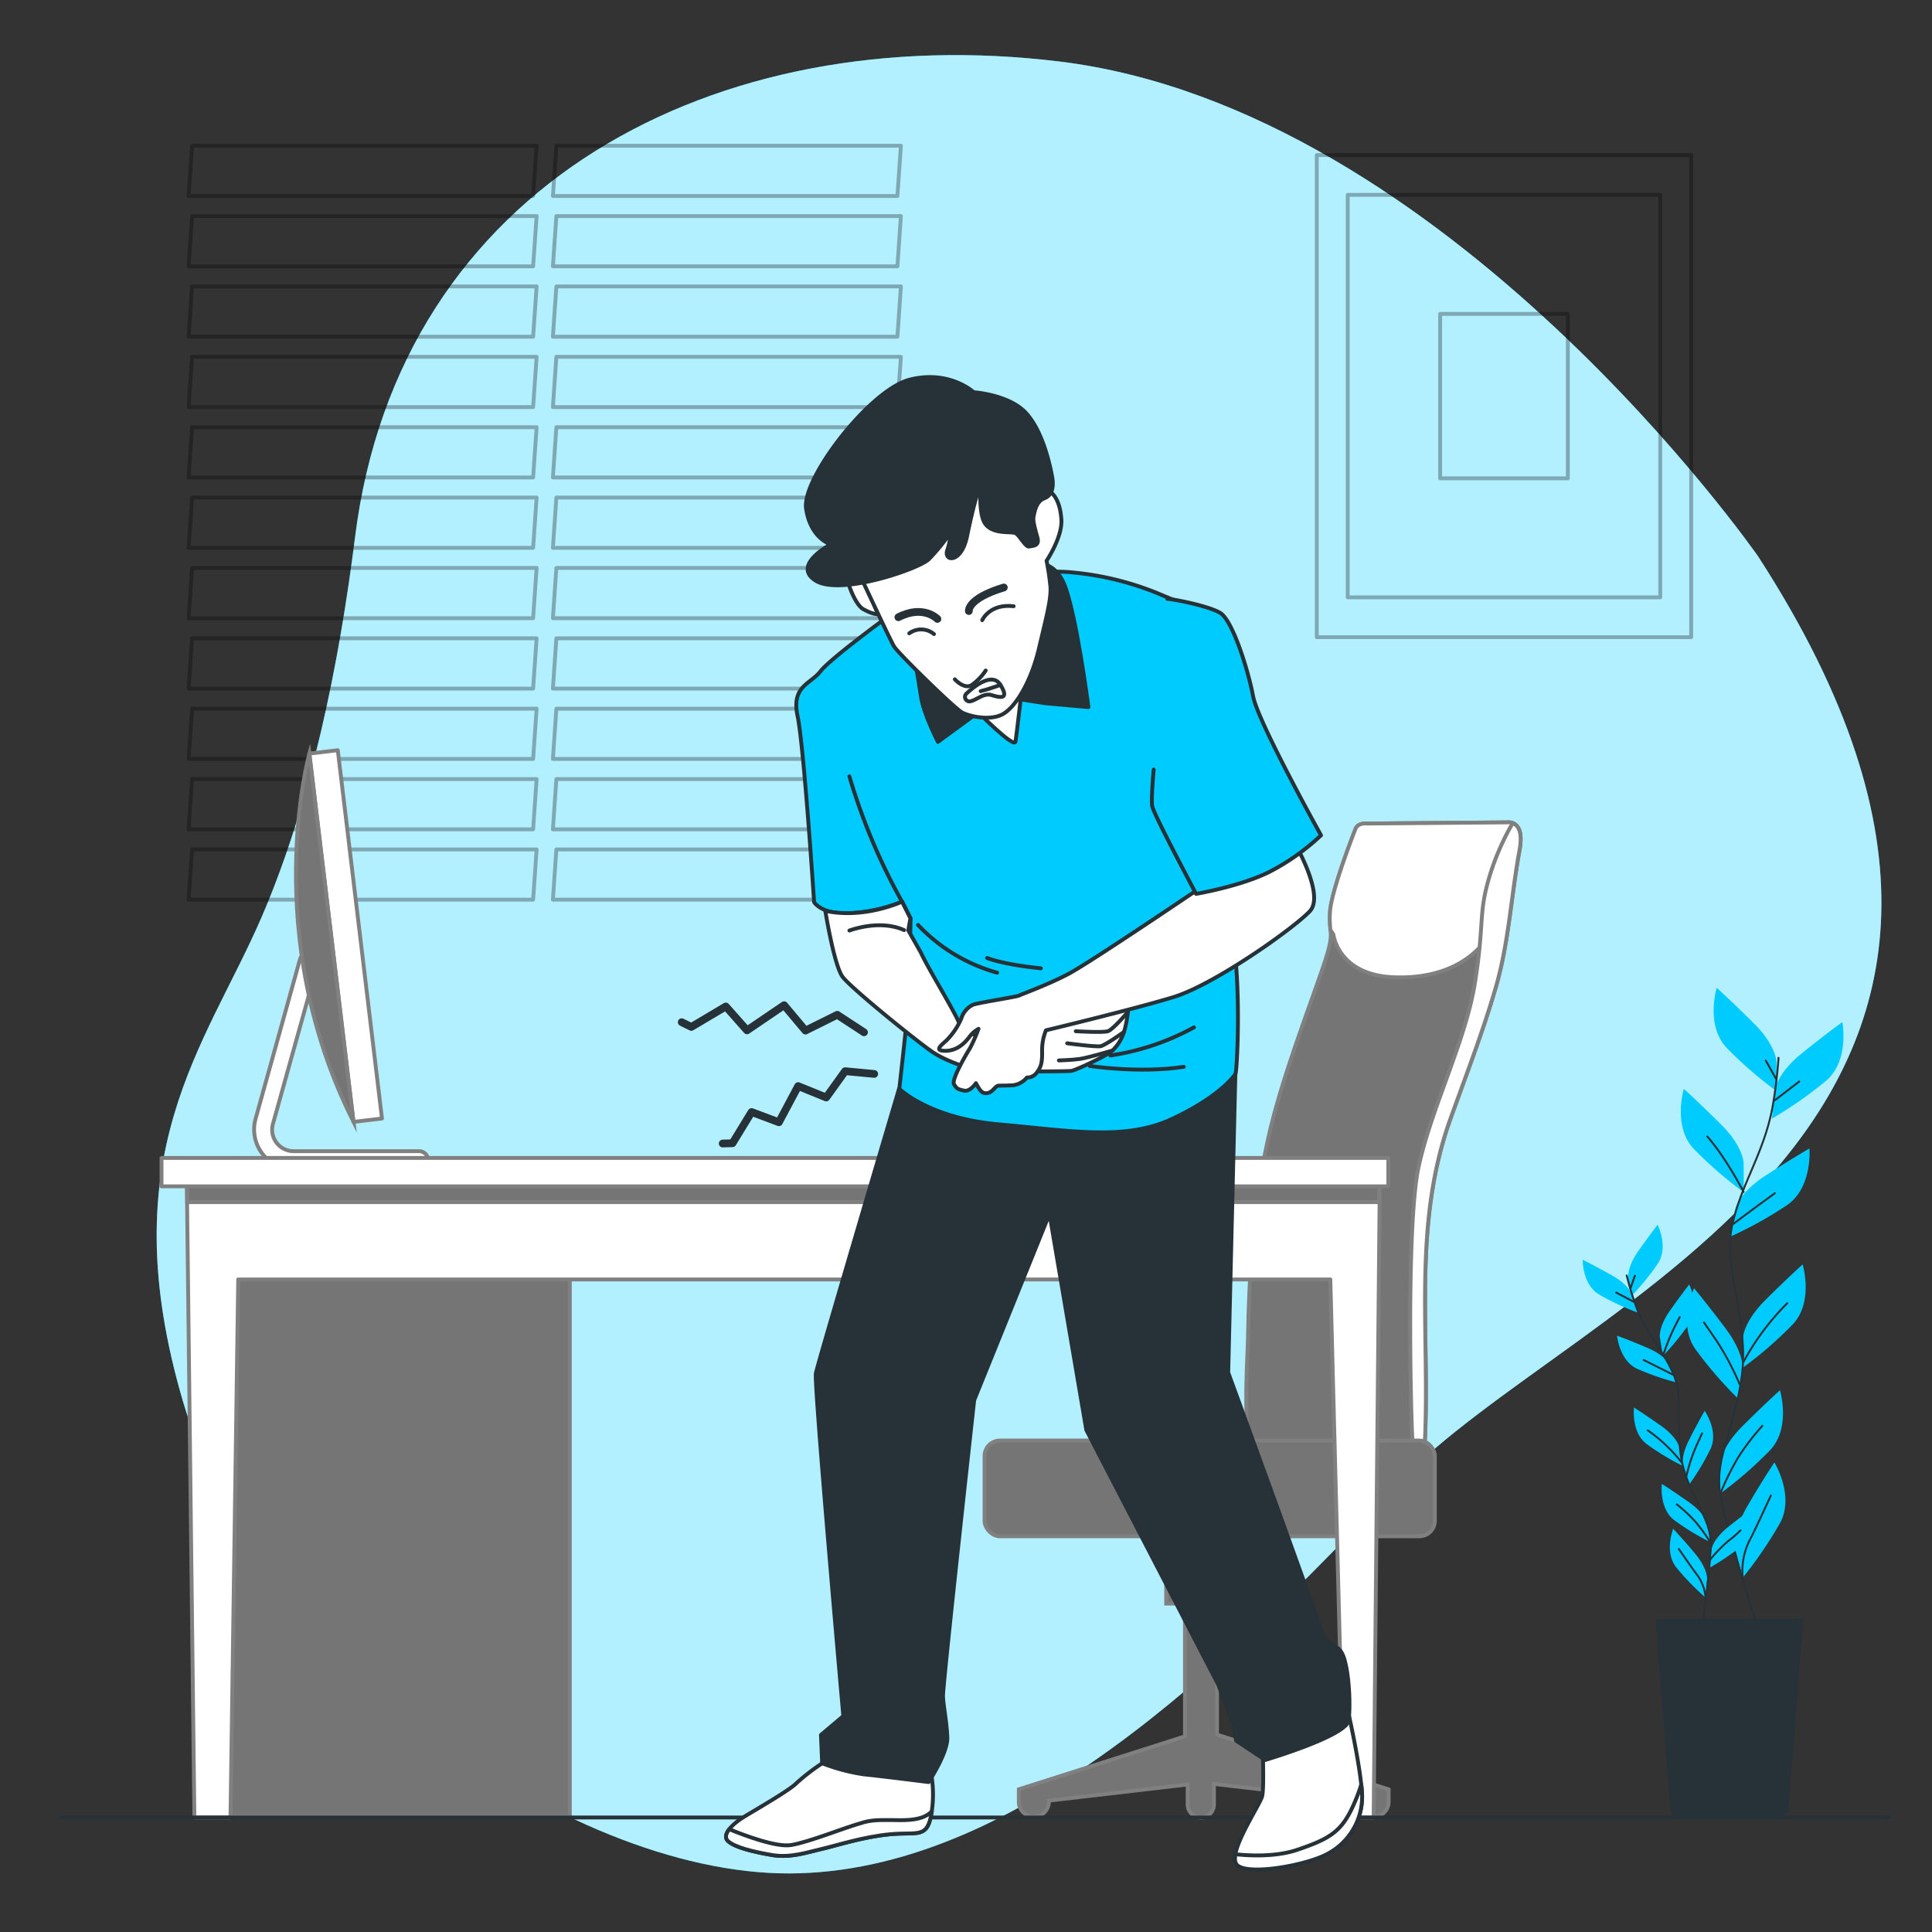 <svg xmlns="http://www.w3.org/2000/svg" viewBox="0 0 500 500"><rect x="0" y="0" width="500" height="500" fill="#333333" stroke="none"/><g id="freepik--background-simple--inject-40"><path d="M455,144S374.58,28.2,274.2,15.92C185.59,5.08,103.34,47.45,91.89,139c-4.08,32.62-11.35,68.71-24.24,98.48C53.18,270.88,28.49,298.67,47.4,362.84s98.76,122.12,156.82,122S316.8,431.92,361.79,383.93,550.05,290.84,455,144Z" style="fill:#00CBFF"></path><path d="M455,144S374.58,28.2,274.2,15.92C185.59,5.08,103.34,47.45,91.89,139c-4.08,32.62-11.35,68.71-24.24,98.48C53.18,270.88,28.49,298.67,47.4,362.84s98.76,122.12,156.82,122S316.8,431.92,361.79,383.93,550.05,290.84,455,144Z" style="fill:#fff;opacity:0.7"></path></g><g id="freepik--Plant--inject-40"><path d="M459.75,274.84s0-4.18-5.85-10-9.62-9.2-9.62-9.2-2.93,9.62,2.51,15.47a101.92,101.92,0,0,0,13,11.29Z" style="fill:#00CBFF"></path><path d="M451.25,301s0-4.18-5.85-10-9.62-9.2-9.62-9.2-2.93,9.62,2.51,15.47a102.68,102.68,0,0,0,13,11.29Z" style="fill:#00CBFF"></path><path d="M459.38,282s.45-4.16,6.89-9.36,10.53-8.13,10.53-8.13,1.9,9.87-4.13,15.12a103.51,103.51,0,0,1-14.08,9.86Z" style="fill:#00CBFF"></path><path d="M449.12,312.8s.87-4.08,7.83-8.58,11.33-7,11.33-7,.85,10-5.7,14.6a102.06,102.06,0,0,1-15,8.32Z" style="fill:#00CBFF"></path><path d="M451.05,346.43s0-4.18,5.85-10,9.62-9.2,9.62-9.2,2.93,9.61-2.51,15.47a102.85,102.85,0,0,1-13,11.29Z" style="fill:#00CBFF"></path><path d="M451,354.64s.6-4.14-4.37-10.77-8.21-10.47-8.21-10.47-4.27,9.11.28,15.67a102.73,102.73,0,0,0,11.23,13Z" style="fill:#00CBFF"></path><path d="M445.18,379s0-4.18,5.85-10,9.62-9.2,9.62-9.2,2.93,9.62-2.51,15.47a102.43,102.43,0,0,1-13,11.3Z" style="fill:#00CBFF"></path><path d="M449.09,401s-1.06-4,3.12-11.19,7-11.33,7-11.33,5.27,8.56,1.5,15.6A103.1,103.1,0,0,1,451,408.31Z" style="fill:#00CBFF"></path><path d="M460.28,273.77a119.29,119.29,0,0,1-1.6,13c-2.32,12-8.1,19.67-10.42,30.47s4.33,24.72,2.55,38.59-7.17,21.59-5.63,30.84S454.82,421,454.82,421" style="fill:none;stroke:#263238;stroke-linecap:round;stroke-linejoin:round;stroke-width:0.5px"></path><line x1="459.33" y1="284.74" x2="465.64" y2="279.9" style="fill:none;stroke:#263238;stroke-linecap:round;stroke-linejoin:round;stroke-width:0.5px"></line><line x1="459.62" y1="279.16" x2="456.98" y2="274.47" style="fill:none;stroke:#263238;stroke-linecap:round;stroke-linejoin:round;stroke-width:0.5px"></line><path d="M448.61,316.73s5.29-4,10.72-7.93" style="fill:none;stroke:#263238;stroke-linecap:round;stroke-linejoin:round;stroke-width:0.5px"></path><path d="M451.25,308.48s-4.4-8.63-9.39-14.35" style="fill:none;stroke:#263238;stroke-linecap:round;stroke-linejoin:round;stroke-width:0.5px"></path><path d="M451.26,352.38a65.12,65.12,0,0,1,11.29-15.11" style="fill:none;stroke:#263238;stroke-linecap:round;stroke-linejoin:round;stroke-width:0.5px"></path><path d="M450.23,358.25a73.94,73.94,0,0,0-5.72-10.86c-3.09-4.54-3.53-5.13-3.53-5.13" style="fill:none;stroke:#263238;stroke-linecap:round;stroke-linejoin:round;stroke-width:0.5px"></path><path d="M445.18,386.65a70.17,70.17,0,0,1,4.75-9.62A62.57,62.57,0,0,1,456.1,369" style="fill:none;stroke:#263238;stroke-linecap:round;stroke-linejoin:round;stroke-width:0.5px"></path><path d="M451,408.31a18,18,0,0,1,1.59-9.27c2.2-4.25,4.69-9.83,5.72-12" style="fill:none;stroke:#263238;stroke-linecap:round;stroke-linejoin:round;stroke-width:0.5px"></path><path d="M421.41,330.71s-.45-2.63,2.58-6.93,5-6.82,5-6.82,2.88,5.72.1,10a65.49,65.49,0,0,1-6.9,8.49Z" style="fill:#00CBFF"></path><path d="M429.58,346.16s-.46-2.62,2.58-6.93,5-6.81,5-6.81,2.88,5.71.11,10a65.27,65.27,0,0,1-6.91,8.49Z" style="fill:#00CBFF"></path><path d="M422.42,335.13s-.73-2.56-5.34-5.12-7.49-4-7.49-4-.11,6.4,4.24,9a65.69,65.69,0,0,0,9.9,4.65Z" style="fill:#00CBFF"></path><path d="M432.2,353.36s-1-2.47-5.84-4.54-7.86-3.14-7.86-3.14.55,6.37,5.15,8.54A65.64,65.64,0,0,0,434,357.8Z" style="fill:#00CBFF"></path><path d="M434.64,374.66s-.45-2.62-4.76-5.66-7-4.73-7-4.73-.79,6.35,3.25,9.43a65.15,65.15,0,0,0,9.36,5.68Z" style="fill:#00CBFF"></path><path d="M435.59,379.79s-.82-2.53,1.58-7.22,4-7.46,4-7.46,3.66,5.25,1.52,9.86a65.43,65.43,0,0,1-5.63,9.38Z" style="fill:#00CBFF"></path><path d="M442.94,401s.31-2.65,4.43-5.92,6.75-5.12,6.75-5.12,1.16,6.29-2.71,9.6a65.26,65.26,0,0,1-9,6.2Z" style="fill:#00CBFF"></path><path d="M441.86,394.42s-.46-2.62-4.77-5.66-7-4.72-7-4.72-.79,6.35,3.26,9.43a65.23,65.23,0,0,0,9.35,5.67Z" style="fill:#00CBFF"></path><path d="M441.8,408.68S442,406,438.63,402s-5.61-6.35-5.61-6.35-2.37,5.94.76,9.94a65.06,65.06,0,0,0,7.61,7.86Z" style="fill:#00CBFF"></path><path d="M421,330.09a74.47,74.47,0,0,0,2.42,8c2.75,7.25,7.21,11.46,9.84,18s0,16,2.59,24.47,6.84,12.76,6.88,18.73-2.32,22.58-2.32,22.58" style="fill:none;stroke:#263238;stroke-linecap:round;stroke-linejoin:round;stroke-width:0.5px"></path><line x1="422.75" y1="336.87" x2="418.27" y2="334.52" style="fill:none;stroke:#263238;stroke-linecap:round;stroke-linejoin:round;stroke-width:0.5px"></line><line x1="421.97" y1="333.4" x2="423.11" y2="330.17" style="fill:none;stroke:#263238;stroke-linecap:round;stroke-linejoin:round;stroke-width:0.5px"></line><path d="M432.94,355.76s-3.74-1.91-7.57-3.8" style="fill:none;stroke:#263238;stroke-linecap:round;stroke-linejoin:round;stroke-width:0.5px"></path><path d="M430.39,350.88a54.11,54.11,0,0,1,4.33-10" style="fill:none;stroke:#263238;stroke-linecap:round;stroke-linejoin:round;stroke-width:0.5px"></path><path d="M435.16,378.41a41.6,41.6,0,0,0-8.73-8.25" style="fill:none;stroke:#263238;stroke-linecap:round;stroke-linejoin:round;stroke-width:0.5px"></path><path d="M436.44,382a47,47,0,0,1,2.41-7.43c1.44-3.19,1.65-3.6,1.65-3.6" style="fill:none;stroke:#263238;stroke-linecap:round;stroke-linejoin:round;stroke-width:0.5px"></path><path d="M442.49,403.77a39,39,0,0,1,4.82-5,25.46,25.46,0,0,0,3.13-2.72" style="fill:none;stroke:#263238;stroke-linecap:round;stroke-linejoin:round;stroke-width:0.5px"></path><path d="M442.69,399.24a44.65,44.65,0,0,0-4-5.51,39,39,0,0,0-4.74-4.4" style="fill:none;stroke:#263238;stroke-linecap:round;stroke-linejoin:round;stroke-width:0.5px"></path><path d="M441.39,413.45a11.39,11.39,0,0,0-2-5.64c-1.85-2.43-4-5.65-4.9-6.92" style="fill:none;stroke:#263238;stroke-linecap:round;stroke-linejoin:round;stroke-width:0.5px"></path><path d="M460.44,470.36H434.67a2.43,2.43,0,0,1-2.43-2.43l-3.83-49h38.3l-3.83,49A2.43,2.43,0,0,1,460.44,470.36Z" style="fill:#263238"></path></g><g id="freepik--Window--inject-40"><g style="opacity:0.3"><polygon points="137.97 50.72 48.81 50.72 49.71 37.71 138.88 37.71 137.97 50.72" style="fill:none;stroke:#000;stroke-linecap:round;stroke-linejoin:round"></polygon><polygon points="137.97 68.93 48.81 68.93 49.71 55.92 138.88 55.92 137.97 68.93" style="fill:none;stroke:#000;stroke-linecap:round;stroke-linejoin:round"></polygon><polygon points="137.97 87.14 48.81 87.14 49.71 74.13 138.88 74.13 137.97 87.14" style="fill:none;stroke:#000;stroke-linecap:round;stroke-linejoin:round"></polygon><polygon points="137.97 105.35 48.81 105.35 49.71 92.34 138.88 92.34 137.97 105.35" style="fill:none;stroke:#000;stroke-linecap:round;stroke-linejoin:round"></polygon><polygon points="137.97 123.56 48.81 123.56 49.71 110.56 138.88 110.56 137.97 123.56" style="fill:none;stroke:#000;stroke-linecap:round;stroke-linejoin:round"></polygon><polygon points="137.97 141.78 48.81 141.78 49.71 128.77 138.88 128.77 137.97 141.78" style="fill:none;stroke:#000;stroke-linecap:round;stroke-linejoin:round"></polygon><polygon points="137.97 159.99 48.81 159.99 49.71 146.98 138.88 146.98 137.97 159.99" style="fill:none;stroke:#000;stroke-linecap:round;stroke-linejoin:round"></polygon><polygon points="137.97 178.2 48.81 178.2 49.71 165.19 138.88 165.19 137.97 178.2" style="fill:none;stroke:#000;stroke-linecap:round;stroke-linejoin:round"></polygon><polygon points="137.97 196.41 48.81 196.41 49.71 183.4 138.88 183.4 137.97 196.41" style="fill:none;stroke:#000;stroke-linecap:round;stroke-linejoin:round"></polygon><polygon points="137.97 214.63 48.81 214.63 49.71 201.62 138.88 201.62 137.97 214.63" style="fill:none;stroke:#000;stroke-linecap:round;stroke-linejoin:round"></polygon><polygon points="137.97 232.84 48.81 232.84 49.71 219.83 138.88 219.83 137.97 232.84" style="fill:none;stroke:#000;stroke-linecap:round;stroke-linejoin:round"></polygon><polygon points="232.25 50.72 143.09 50.72 143.99 37.71 233.15 37.71 232.25 50.72" style="fill:none;stroke:#000;stroke-linecap:round;stroke-linejoin:round"></polygon><polygon points="232.25 68.93 143.09 68.93 143.99 55.92 233.15 55.92 232.25 68.93" style="fill:none;stroke:#000;stroke-linecap:round;stroke-linejoin:round"></polygon><polygon points="232.25 87.14 143.09 87.14 143.99 74.13 233.15 74.13 232.25 87.14" style="fill:none;stroke:#000;stroke-linecap:round;stroke-linejoin:round"></polygon><polygon points="232.25 105.35 143.09 105.35 143.99 92.34 233.15 92.34 232.25 105.35" style="fill:none;stroke:#000;stroke-linecap:round;stroke-linejoin:round"></polygon><polygon points="232.25 123.56 143.09 123.56 143.99 110.56 233.15 110.56 232.25 123.56" style="fill:none;stroke:#000;stroke-linecap:round;stroke-linejoin:round"></polygon><polygon points="232.25 141.78 143.09 141.78 143.99 128.77 233.15 128.77 232.25 141.78" style="fill:none;stroke:#000;stroke-linecap:round;stroke-linejoin:round"></polygon><polygon points="232.25 159.99 143.09 159.99 143.99 146.98 233.15 146.98 232.25 159.99" style="fill:none;stroke:#000;stroke-linecap:round;stroke-linejoin:round"></polygon><polygon points="232.25 178.2 143.09 178.2 143.99 165.19 233.15 165.19 232.25 178.2" style="fill:none;stroke:#000;stroke-linecap:round;stroke-linejoin:round"></polygon><polygon points="232.25 196.41 143.09 196.41 143.99 183.4 233.15 183.4 232.25 196.41" style="fill:none;stroke:#000;stroke-linecap:round;stroke-linejoin:round"></polygon><polygon points="232.25 214.63 143.09 214.63 143.99 201.62 233.15 201.62 232.25 214.63" style="fill:none;stroke:#000;stroke-linecap:round;stroke-linejoin:round"></polygon><polygon points="232.25 232.84 143.09 232.84 143.99 219.83 233.15 219.83 232.25 232.84" style="fill:none;stroke:#000;stroke-linecap:round;stroke-linejoin:round"></polygon></g></g><g id="freepik--Picture--inject-40"><g style="opacity:0.3"><rect x="340.78" y="40.12" width="96.9" height="124.78" style="fill:none;stroke:#000;stroke-linecap:round;stroke-linejoin:round"></rect><rect x="348.79" y="50.43" width="80.88" height="104.16" style="fill:none;stroke:#000;stroke-linecap:round;stroke-linejoin:round"></rect><rect x="372.71" y="81.23" width="33.05" height="42.56" style="fill:none;stroke:#000;stroke-linecap:round;stroke-linejoin:round"></rect></g></g><g id="freepik--Chair--inject-40"><path d="M390,212.83l-36.2.3s-2.39-.3-3,1.49c0,0-6.28,15.86-6.58,21.54s1.2,4.79-1.2,12.27-9.27,25.12-13.16,39.49c-5.23,19.29-6.59,39.78-6.92,59.7-.05,3.19-2,30.7,3,30.7,4.13,0,42.22,5,42.67-2.3,1.83-29.26-3.45-57.85,6.71-86.31,3.95-11,8.48-22.73,11.83-34.29s3.93-23.58,6.12-35.41C394.75,211.93,390,212.83,390,212.83Z" style="fill:#757575;stroke:gray;stroke-miterlimit:10"></path><path d="M393.5,216.41c-.35-4.17-3.54-3.58-3.54-3.58l-36.2.3s-2.39-.3-3,1.49c0,0-6.28,15.86-6.58,21.54a28.38,28.38,0,0,0,.13,4.51l.77,1.18s1.19,10.47,15.55,11.06,22.44-6,25.43-12.26,4.19-16.45,6.58-22.44C392.89,217.61,393.19,217,393.5,216.41Z" style="fill:#fff;stroke:gray;stroke-linecap:round;stroke-linejoin:round"></path><path d="M385.11,228.1c-2.42,8.74-1,11.16-3.39,26.21s-11.17,32.05-14.57,47.58-1.94,70.4-1.46,72.83a21.74,21.74,0,0,1,.22,3.9c1.63-.61,2.61-1.45,2.68-2.6,1.83-29.26-3.45-57.85,6.71-86.31,3.95-11,8.48-22.73,11.83-34.29s3.93-23.58,6.12-35.41c.92-5-.53-6.53-1.79-7l0,.05A64.94,64.94,0,0,0,385.11,228.1Z" style="fill:#fff;stroke:gray;stroke-linecap:round;stroke-linejoin:round"></path><path d="M315.2,449l-.24-.2V415h4.85V393.65h-18V415h4.86v34.37l-43,13.7v3.4a3.89,3.89,0,0,0,7.77,0V466l35.92-4.18V467a3.4,3.4,0,0,0,6.8,0v-5.32L351.61,466v.49a3.89,3.89,0,0,0,7.77,0v-3.4Z" style="fill:#757575;stroke:gray;stroke-miterlimit:10"></path><rect x="254.8" y="372.81" width="116.54" height="24.78" rx="4" style="fill:#757575;stroke:gray;stroke-miterlimit:10"></rect></g><g id="freepik--Desk--inject-40"><path d="M76,302.64H108.6a2.36,2.36,0,0,0,0-4.71H76a5.63,5.63,0,0,1-4.12-1.82,5.56,5.56,0,0,1-1.24-5.25l11.55-41.39a2.36,2.36,0,0,0-4.54-1.27L66.13,289.6a10.29,10.29,0,0,0,9.9,13Z" style="fill:#fff;stroke:gray;stroke-linecap:round;stroke-linejoin:round"></path><rect x="85.76" y="194.25" width="7.43" height="96" transform="translate(207.14 472.12) rotate(173.16)" style="fill:#fff;stroke:gray;stroke-linecap:round;stroke-linejoin:round"></rect><path d="M80.07,195S67,241.76,91.5,290.35Z" style="fill:#757575;stroke:gray;stroke-miterlimit:10"></path><rect x="54.99" y="321.8" width="92.48" height="148.36" style="fill:#757575;stroke:gray;stroke-miterlimit:10"></rect><polygon points="48.31 302.43 50.31 470.36 59.65 470.36 61.65 331.12 344.29 331.12 347.91 470.36 355.5 470.36 357.12 302.43 48.31 302.43" style="fill:#fff;stroke:gray;stroke-linecap:round;stroke-linejoin:round"></polygon><rect x="48.45" y="306.46" width="308.45" height="4.65" style="fill:#757575;stroke:gray;stroke-miterlimit:10"></rect><rect x="41.8" y="299.68" width="317.49" height="7.34" style="fill:#fff;stroke:gray;stroke-linecap:round;stroke-linejoin:round"></rect></g><g id="freepik--Floor--inject-40"><line x1="15.74" y1="470.36" x2="488.96" y2="470.36" style="fill:none;stroke:#263238;stroke-linecap:round;stroke-linejoin:round"></line></g><g id="freepik--Lines--inject-40"><polyline points="176.43 264.54 178.92 265.77 187.84 260.47 193.33 266.66 202.93 260.14 208.45 266.72 216.68 262.63 223.61 267.16" style="fill:none;stroke:#263238;stroke-linecap:round;stroke-linejoin:round;stroke-width:2px"></polyline><polyline points="187.03 295.94 189.57 295.87 194.51 287.79 201.58 290.44 206.56 281.08 213.82 284.03 218.72 277.22 226.25 277.93" style="fill:none;stroke:#263238;stroke-linecap:round;stroke-linejoin:round;stroke-width:2px"></polyline></g><g id="freepik--Character--inject-40"><path d="M212.77,456.35a53.85,53.85,0,0,0-6.62,5.1c-1.63,1.77-10.59,6.91-13.57,8.73s-5.92,4.68-4.16,6.3,6.58,2.78,11.38,3.6,9.15-.73,12.85-1.57,10.75-3.17,17.86-3.82,9.57,1.3,10.63-5.89a30.32,30.32,0,0,0-.89-12.88l-23.55-2.06Z" style="fill:#fff;stroke:#263238;stroke-linecap:round;stroke-linejoin:round"></path><path d="M241.14,468.8c-3.92,3.91-11.85,1.19-17.56,2.79s-13.73,5-18.79,5.9c-3.79.67-12.11-2.47-16.06-4.09-.9,1.15-1.19,2.27-.31,3.08,1.77,1.63,6.58,2.78,11.38,3.6s9.15-.73,12.85-1.57,10.75-3.17,17.86-3.82S240.08,476,241.14,468.8Z" style="fill:#fff;stroke:#263238;stroke-linecap:round;stroke-linejoin:round"></path><path d="M326.7,450.21s.52,12.22-.05,14.62-9.55,15.37-6.38,17.95,18-.08,23.33-3a16.76,16.76,0,0,0,8.81-16.69c-.69-8.13-4-22.27-4-22.27Z" style="fill:#fff;stroke:#263238;stroke-linecap:round;stroke-linejoin:round"></path><path d="M343.6,479.75a16.76,16.76,0,0,0,8.81-16.69c0-.39-.07-.8-.12-1.21a46.52,46.52,0,0,1-2.7,6.77c-2.83,5.56-5.81,7.39-13.86,10.11-5.56,1.88-12.36,1.54-16,1.15-.24,1.31-.13,2.35.56,2.9C323.44,485.37,338.28,482.7,343.6,479.75Z" style="fill:#fff;stroke:#263238;stroke-linecap:round;stroke-linejoin:round"></path><path d="M232.67,281.78s-21,70.94-21.53,73.63,7.11,88.7,7.11,88.7L212.46,449l.31,7.33a49.45,49.45,0,0,0,10.79,2.87c4.69.47,16.76,2,16.76,2s5-7.55,4.85-11.54-1-8-1.12-10.63,8.07-76.67,8.07-76.67l19.49-48.21,9.53,55.94L315.29,436l3.75,9.84.86,4.64,7.55,5s21.08-6.23,21.58-10.25.13-12.68-1.38-16.62-4-1.16-6.35-8.4-23.44-65-23.44-65l1.86-77.44S275.05,291,232.67,281.78Z" style="fill:#263238;stroke:#263238;stroke-linecap:round;stroke-linejoin:round"></path><path d="M230.33,159.17s-15.5,11.3-18,14.57-7.58,3.79-5.93,11.52,4.29,48.22,4.29,48.22,2.11,3.54,10.07,2.8a42.29,42.29,0,0,0,12.72-2.93l2.17,4.31s-.3,19.13-.91,25.49-2,18.63-2,18.63,7.64,7.61,25.78,9.21,32.36,4.26,44.44-1.25,16.58-11.22,16.83-12,1.11-14.41.14-27.59-.78-23.36-.78-23.36.5-47.95-2.9-58.64-5.5-9.92-15.2-14A77.11,77.11,0,0,0,275.73,148c-6.49-.29-14.92.32-14.92.32S239.46,151.26,230.33,159.17Z" style="fill:#00CBFF;stroke:#263238;stroke-linecap:round;stroke-linejoin:round"></path><path d="M237.58,239.37a44.51,44.51,0,0,0,20.47,12.36" style="fill:none;stroke:#263238;stroke-linecap:round;stroke-linejoin:round"></path><path d="M255.46,247.92s4,1.71,13.91,2.68" style="fill:none;stroke:#263238;stroke-linecap:round;stroke-linejoin:round"></path><path d="M282,275.86s12.78,2,24.36.23" style="fill:none;stroke:#263238;stroke-linecap:round;stroke-linejoin:round"></path><path d="M287.35,273.16A64.49,64.49,0,0,0,309,265.88" style="fill:none;stroke:#263238;stroke-linecap:round;stroke-linejoin:round"></path><path d="M236.21,168s1.48,7.6,2.12,12.17S242.74,192,242.74,192l8.63-6.33,8.23-5.38L270.51,182l11.17,1s-3.2-24.72-6.35-32-9.48-5.32-15.33-5.2-23.28,8.18-24.42,11.5S236.21,168,236.21,168Z" style="fill:#263238;stroke:#263238;stroke-linecap:round;stroke-linejoin:round"></path><path d="M253,184.17s9.49,9.63,9.81,7.75,2-16.78,2-16.78S259.66,183.21,253,184.17Z" style="fill:#fff;stroke:#263238;stroke-linecap:round;stroke-linejoin:round"></path><path d="M218.76,148.46s2,7.72,4.68,9.21,3.79,1.26,3.79,1.26l-4.68-11.36S218.8,144.76,218.76,148.46Z" style="fill:#fff;stroke:#263238;stroke-linecap:round;stroke-linejoin:round"></path><path d="M223,149.84c.22.41,7.31,15.65,8.36,17.42s15.83,16.25,17.74,17.19,6.94,2.11,10.21.48,7.42-8.09,9.54-17,3.2-13,3-16.09a67.39,67.39,0,0,0-1-6.71s4.17-6.16,3.83-10.76-1.87-6.64-3.81-7.88-6.38,3.39-7.13,3.6-1.5-3.59-8.58-5.69-10.73.79-17.51,7.14a167.35,167.35,0,0,1-15.56,12.53S220.69,145.39,223,149.84Z" style="fill:#fff;stroke:#263238;stroke-linecap:round;stroke-linejoin:round"></path><path d="M247.11,175.81s2.34,2.6,4.27,1.54a13.88,13.88,0,0,0,3.72-3.82" style="fill:none;stroke:#263238;stroke-linecap:round;stroke-linejoin:round"></path><path d="M258.92,177.26c-2.09-3.4-6.72.29-8.83,2.26a1.17,1.17,0,0,0,.93,2h0c1.67-.27,3.53-2.26,5.58-1.64S261.37,181.24,258.92,177.26Z" style="fill:#fff;stroke:#263238;stroke-linecap:round;stroke-linejoin:round"></path><path d="M258.92,177.26s-3.3,1.17-5.12,1.61" style="fill:none;stroke:#263238;stroke-linecap:round;stroke-linejoin:round"></path><path d="M254.2,160.5s1.87-4.33,8.13-3.61" style="fill:none;stroke:#263238;stroke-linecap:round;stroke-linejoin:round"></path><path d="M250.74,158.14s-.47-3.22,9.05-6.1" style="fill:none;stroke:#263238;stroke-linecap:round;stroke-linejoin:round;stroke-width:2px"></path><path d="M242.6,160.18s-3.63-3.77-10.1-.44" style="fill:none;stroke:#263238;stroke-linecap:round;stroke-linejoin:round;stroke-width:2px"></path><path d="M235.32,163.9a5.2,5.2,0,0,1,6.39.2" style="fill:none;stroke:#263238;stroke-linecap:round;stroke-linejoin:round"></path><path d="M215,140.88s-10.24,5.37-3.93,9.38,26.73-3,29.32-5.54a52.07,52.07,0,0,0,5.38-6.55s.4,1.2-.62,4.2,3.65,3.59,5.13-3.61,2.71-11.44,3.24-12.56-.57,7,1.63,9.59,6.74,1.66,7.71,2.21,2.58,3.66,3.48,3.44,2.77-.05,2.15-2.31-1.25-4.38-1-5.47.64-3.9,2.74-4.67,2.56-3,2.05-5.7S270,111.9,265.64,107,252,101.51,252,101.51s-6.28-5.86-16.56-3.26-28,25.62-26.83,33.39S215,140.88,215,140.88Z" style="fill:#263238;stroke:#263238;stroke-linecap:round;stroke-linejoin:round"></path><path d="M233.44,233.35a159.11,159.11,0,0,1-13.62-32.43" style="fill:none;stroke:#263238;stroke-linecap:round;stroke-linejoin:round"></path><path d="M213.59,235.73s2.27,14.16,4.48,17.08,18.43,16.06,23,19.27,12.87,5.37,14.1,5.28,21,0,22.17-.23,8.81-3.73,10.55-5.24a11.49,11.49,0,0,0,3-4.84,27,27,0,0,0,1-5.16c0-1.85.95-1.76,0-1.85s-1.54,0-6.6.33-14.32,2.12-14.78,2.16-2.4,3.1-5,4.83-15.92,1.48-16.92-1.69-8.14-14.5-10.34-19.27l-3.19-5.62.55-3.12-2.17-4.31S223.76,237.91,213.59,235.73Z" style="fill:#fff;stroke:#263238;stroke-linecap:round;stroke-linejoin:round"></path><path d="M287.87,271.89s-6.34,1.85-8.32,2.15-5.51.4-5.51.4" style="fill:none;stroke:#263238;stroke-linecap:round;stroke-linejoin:round"></path><path d="M276.18,270s7.46,1,8.68.75,6-3.67,6-3.67" style="fill:none;stroke:#263238;stroke-linecap:round;stroke-linejoin:round"></path><path d="M278.41,266.88s7,.42,8.32,0,5.18-5,5.18-5" style="fill:none;stroke:#263238;stroke-linecap:round;stroke-linejoin:round"></path><path d="M219.82,240.82s7.78-3,14.16-.11" style="fill:none;stroke:#263238;stroke-linecap:round;stroke-linejoin:round"></path><path d="M311,229.53s-29.06,19.69-34.55,22.56-12,5.18-12.69,5.55-10.65,1.85-12,2.41a5.87,5.87,0,0,0-3,3.61,18.51,18.51,0,0,1-3.89,5.68c-1.31,1.17-3.35,2.71,0,2.61s5.35-2.7,6.19-3.84a7.35,7.35,0,0,1,2.18-1.85,41.69,41.69,0,0,1-2.25,5.09c-.83,1.29-4.8,8.06-4.1,9.24s1,1.31,2.59,1.66,3.09-1.92,3.09-1.92c1.07,1.92,1.59,2.81,3,2.55s2-1.84,2.79-1.9,1.7,0,3.84-.12a5.55,5.55,0,0,0,3.56-2,3,3,0,0,0,2.66-1.43c1.27-1.63,1.31-3.17,1.28-5.79a13.38,13.38,0,0,1,1-5s22.25-5.33,32.95-8.58S335,240.1,339,235.8s-4.26-18.18-4.26-18.18Z" style="fill:#fff;stroke:#263238;stroke-linecap:round;stroke-linejoin:round"></path><path d="M298.57,199.16s-.68,7.45-.39,9.43,11.37,22.74,11.37,22.74,11.42-1.91,19-5.7a59,59,0,0,0,13.33-9.45s-16.32-29.31-17.58-36-5.29-19.64-8.51-21.56S303,154.93,302.12,155" style="fill:#00CBFF;stroke:#263238;stroke-linecap:round;stroke-linejoin:round"></path></g></svg>